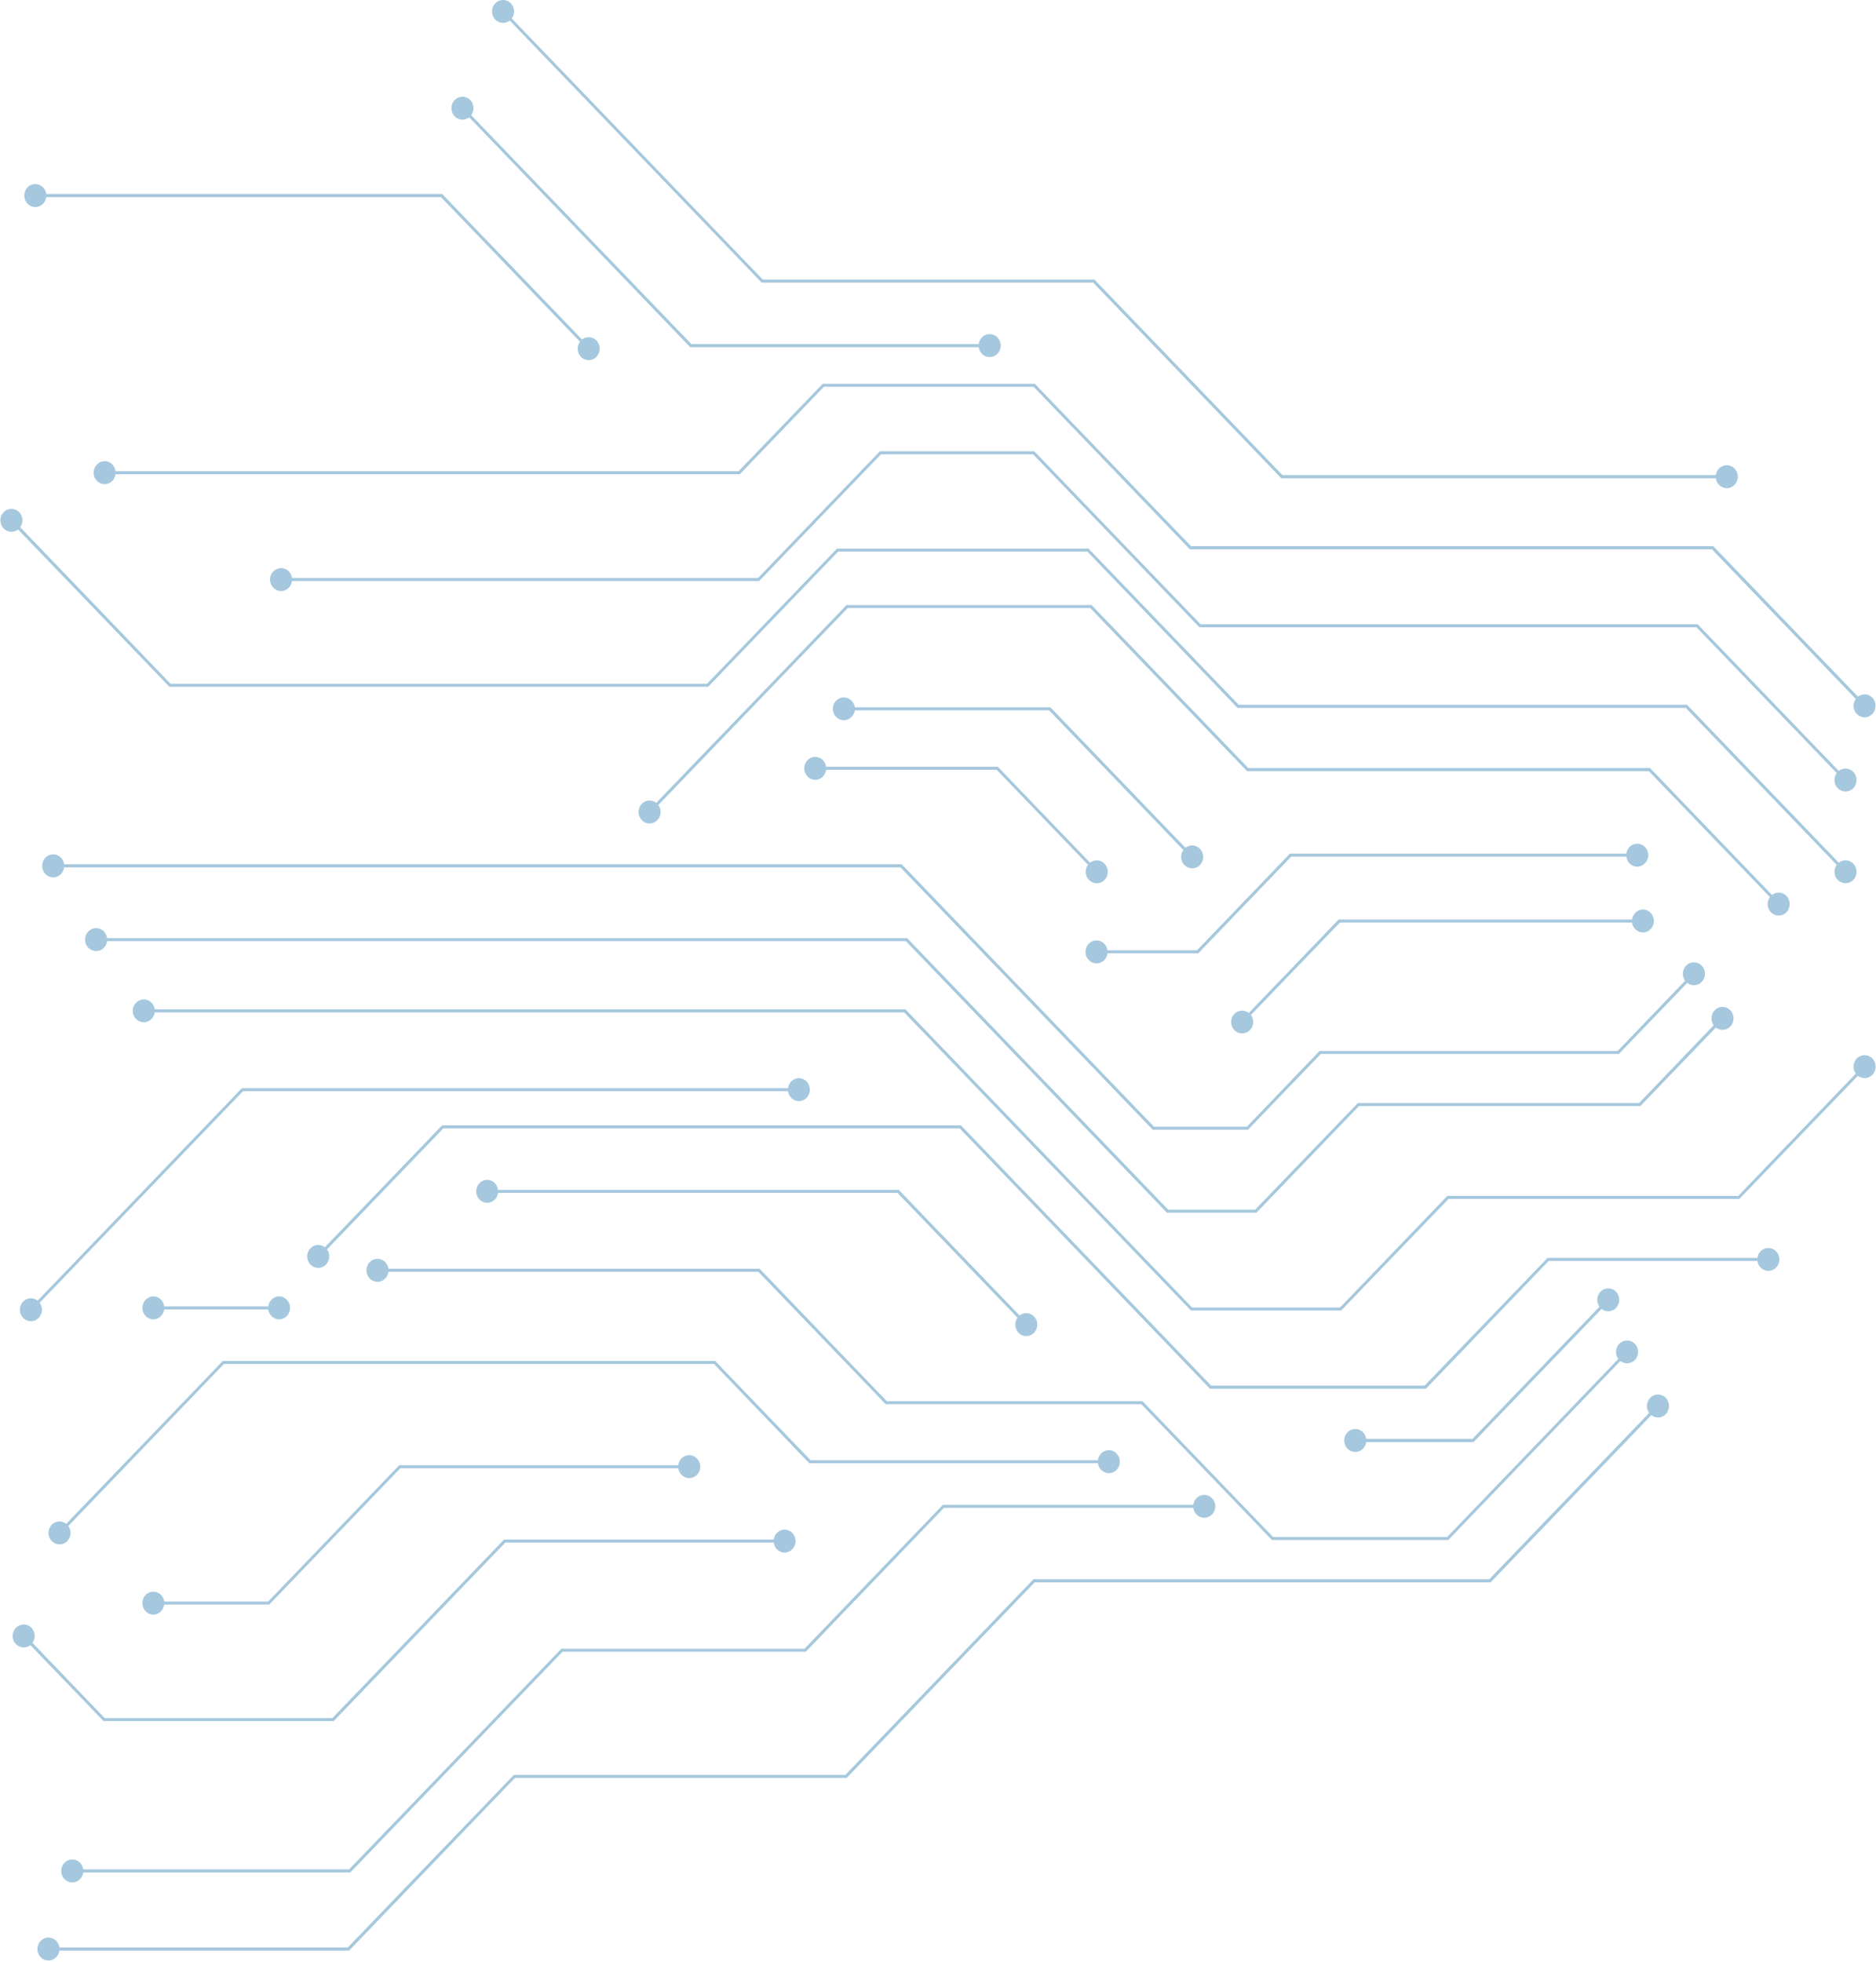 <svg width="588" height="615" viewBox="0 0 588 615" fill="none" xmlns="http://www.w3.org/2000/svg">
<g style="mix-blend-mode:color-dodge">
<path d="M541.383 149.933H401.592L342.626 88.585H238.722L157.219 3.791L157.852 3.131L239.084 87.643H343.033L401.955 148.944H541.383V149.933Z" fill="#A6C8DE"/>
<path d="M541.248 145.836C543.148 145.836 544.687 147.437 544.687 149.462C544.687 151.439 543.148 153.04 541.248 153.04C539.302 153.04 537.763 151.439 537.763 149.462C537.763 147.437 539.302 145.836 541.248 145.836Z" fill="#A6C8DE"/>
<path d="M160.115 1.059C158.757 -0.353 156.54 -0.353 155.227 1.059C153.87 2.425 153.87 4.732 155.227 6.144C156.54 7.51 158.757 7.51 160.115 6.144C161.473 4.732 161.473 2.425 160.115 1.059Z" fill="#A6C8DE"/>
</g>
<g style="mix-blend-mode:color-dodge">
<path d="M109.43 611.476H15.029V610.488H109.023L161.065 556.39H264.969L323.936 495.043H466.804L519.435 440.286L520.114 440.993L467.212 496.031H324.298L265.377 557.332H161.427L109.43 611.476Z" fill="#A6C8DE"/>
<path d="M517.218 438.215C518.575 436.802 520.748 436.802 522.105 438.215C523.463 439.627 523.463 441.887 522.105 443.3C520.748 444.712 518.575 444.712 517.218 443.3C515.86 441.887 515.86 439.627 517.218 438.215Z" fill="#A6C8DE"/>
<path d="M15.165 607.38C13.264 607.38 11.726 608.981 11.726 610.959C11.726 612.983 13.264 614.584 15.165 614.584C17.111 614.584 18.649 612.983 18.649 610.959C18.649 608.981 17.111 607.38 15.165 607.38Z" fill="#A6C8DE"/>
</g>
<g style="mix-blend-mode:color-dodge">
<path d="M584.194 221.732L536.587 172.202H372.946L323.981 121.26H258.226L231.888 148.661H32.633V147.72H231.481L257.864 120.318H324.343L373.309 171.214H536.994L584.873 221.026L584.194 221.732Z" fill="#A6C8DE"/>
<path d="M586.864 218.719C588.222 220.132 588.222 222.392 586.864 223.804C585.507 225.217 583.334 225.217 581.977 223.804C580.619 222.392 580.619 220.132 581.977 218.719C583.334 217.307 585.507 217.307 586.864 218.719Z" fill="#A6C8DE"/>
<path d="M32.814 144.565C30.913 144.565 29.329 146.213 29.329 148.191C29.329 150.168 30.913 151.769 32.814 151.769C34.715 151.769 36.253 150.168 36.253 148.191C36.253 146.213 34.715 144.565 32.814 144.565Z" fill="#A6C8DE"/>
</g>
<g style="mix-blend-mode:color-dodge">
<path d="M453.952 482.754H398.651L357.741 440.192H277.595L237.681 398.666H118.119V397.724H238.088L277.957 439.251H358.103L399.013 481.813H453.59L509.796 423.337L510.429 423.996L453.952 482.754Z" fill="#A6C8DE"/>
<path d="M507.533 421.266C508.891 419.853 511.063 419.853 512.421 421.266C513.778 422.631 513.778 424.938 512.421 426.351C511.063 427.716 508.891 427.716 507.533 426.351C506.175 424.938 506.175 422.631 507.533 421.266Z" fill="#A6C8DE"/>
<path d="M118.3 394.617C116.399 394.617 114.86 396.218 114.86 398.195C114.86 400.22 116.399 401.821 118.3 401.821C120.246 401.821 121.784 400.22 121.784 398.195C121.784 396.218 120.246 394.617 118.3 394.617Z" fill="#A6C8DE"/>
</g>
<g style="mix-blend-mode:color-dodge">
<path d="M578.221 244.991L531.744 196.638H375.933L323.8 142.399H276.147L237.953 182.136H87.934V181.195H237.591L275.785 141.458H324.162L376.295 195.696H532.106L578.9 244.332L578.221 244.991Z" fill="#A6C8DE"/>
<path d="M88.115 185.291C86.214 185.291 84.63 183.643 84.63 181.666C84.63 179.688 86.214 178.088 88.115 178.088C90.016 178.088 91.554 179.688 91.554 181.666C91.554 183.643 90.016 185.291 88.115 185.291Z" fill="#A6C8DE"/>
<path d="M576.003 247.062C577.361 248.475 579.533 248.475 580.891 247.062C582.248 245.697 582.248 243.39 580.891 241.977C579.533 240.565 577.361 240.565 576.003 241.977C574.645 243.39 574.645 245.697 576.003 247.062Z" fill="#A6C8DE"/>
</g>
<g style="mix-blend-mode:color-dodge">
<path d="M446.937 435.342H379.237L300.766 353.703H138.981L99.926 394.334L99.293 393.628L138.574 352.761H301.173L379.599 434.354H446.53L485.042 394.334H554.417V395.276H485.404L446.937 435.342Z" fill="#A6C8DE"/>
<path d="M554.236 391.227C556.182 391.227 557.72 392.828 557.72 394.805C557.72 396.783 556.182 398.383 554.236 398.383C552.335 398.383 550.796 396.783 550.796 394.805C550.796 392.828 552.335 391.227 554.236 391.227Z" fill="#A6C8DE"/>
<path d="M97.302 391.321C95.944 392.686 95.944 394.993 97.302 396.406C98.614 397.818 100.832 397.818 102.189 396.406C103.547 394.993 103.547 392.686 102.189 391.321C100.832 389.908 98.614 389.908 97.302 391.321Z" fill="#A6C8DE"/>
</g>
<g style="mix-blend-mode:color-dodge">
<path d="M461.871 452.056H424.627V451.068H461.509L503.868 406.999L504.546 407.658L461.871 452.056Z" fill="#A6C8DE"/>
<path d="M501.65 404.928C502.962 403.515 505.18 403.515 506.538 404.928C507.85 406.34 507.85 408.6 506.538 410.012C505.18 411.425 502.962 411.425 501.65 410.012C500.292 408.6 500.292 406.34 501.65 404.928Z" fill="#A6C8DE"/>
<path d="M424.763 447.96C422.862 447.96 421.323 449.561 421.323 451.586C421.323 453.563 422.862 455.164 424.763 455.164C426.709 455.164 428.247 453.563 428.247 451.586C428.247 449.561 426.709 447.96 424.763 447.96Z" fill="#A6C8DE"/>
</g>
<g style="mix-blend-mode:color-dodge">
<path d="M578.221 273.758L528.395 221.921H387.88L340.816 172.908H262.707L221.978 215.282H53.088L3.127 163.351L3.806 162.645L53.45 214.341H221.616L262.345 171.967H341.178L388.242 220.932H528.757L578.899 273.099L578.221 273.758Z" fill="#A6C8DE"/>
<path d="M580.891 270.744C582.248 272.157 582.248 274.464 580.891 275.829C579.533 277.242 577.361 277.242 576.003 275.829C574.645 274.464 574.645 272.157 576.003 270.744C577.361 269.332 579.533 269.332 580.891 270.744Z" fill="#A6C8DE"/>
<path d="M6.023 160.573C4.666 159.161 2.494 159.161 1.136 160.573C-0.222 161.985 -0.222 164.245 1.136 165.658C2.494 167.07 4.666 167.07 6.023 165.658C7.381 164.245 7.381 161.985 6.023 160.573Z" fill="#A6C8DE"/>
</g>
<g style="mix-blend-mode:color-dodge">
<path d="M557.313 283.88L516.81 241.742H390.867L341.721 190.611H265.694L203.785 255.019L203.152 254.313L265.331 189.67H342.128L391.229 240.753H517.172L557.947 283.221L557.313 283.88Z" fill="#A6C8DE"/>
<path d="M559.938 280.867C561.295 282.28 561.295 284.54 559.938 285.952C558.625 287.364 556.408 287.364 555.05 285.952C553.693 284.54 553.693 282.28 555.05 280.867C556.408 279.455 558.625 279.455 559.938 280.867Z" fill="#A6C8DE"/>
<path d="M201.161 252.006C199.803 253.418 199.803 255.678 201.161 257.091C202.473 258.503 204.69 258.503 206.048 257.091C207.406 255.678 207.406 253.418 206.048 252.006C204.69 250.594 202.473 250.594 201.161 252.006Z" fill="#A6C8DE"/>
</g>
<g style="mix-blend-mode:color-dodge">
<path d="M420.373 410.813H373.263L283.388 317.356H44.897V316.414H283.795L373.625 409.872H420.011L453.635 374.89H544.823L584.194 333.929L584.873 334.588L545.185 375.831H454.042L420.373 410.813Z" fill="#A6C8DE"/>
<path d="M581.977 331.81C583.334 330.444 585.507 330.444 586.864 331.81C588.222 333.222 588.222 335.529 586.864 336.942C585.507 338.307 583.334 338.307 581.977 336.942C580.619 335.529 580.619 333.222 581.977 331.81Z" fill="#A6C8DE"/>
<path d="M45.078 313.306C43.177 313.306 41.593 314.907 41.593 316.885C41.593 318.862 43.177 320.463 45.078 320.463C46.979 320.463 48.517 318.862 48.517 316.885C48.517 314.907 46.979 313.306 45.078 313.306Z" fill="#A6C8DE"/>
</g>
<g style="mix-blend-mode:color-dodge">
<path d="M375.571 298.853H343.531V297.911H375.164L404.308 267.59H513.326V268.532H404.715L375.571 298.853Z" fill="#A6C8DE"/>
<path d="M513.145 264.483C515.046 264.483 516.629 266.084 516.629 268.061C516.629 270.038 515.046 271.686 513.145 271.686C511.244 271.686 509.706 270.038 509.706 268.061C509.706 266.084 511.244 264.483 513.145 264.483Z" fill="#A6C8DE"/>
<path d="M343.712 294.803C341.766 294.803 340.228 296.404 340.228 298.382C340.228 300.406 341.766 302.007 343.712 302.007C345.613 302.007 347.151 300.406 347.151 298.382C347.151 296.404 345.613 294.803 343.712 294.803Z" fill="#A6C8DE"/>
</g>
<g style="mix-blend-mode:color-dodge">
<path d="M373.444 269.097L328.823 222.674H264.291V221.732H329.231L374.123 268.437L373.444 269.097Z" fill="#A6C8DE"/>
<path d="M376.114 266.083C377.472 267.496 377.472 269.756 376.114 271.168C374.757 272.581 372.584 272.581 371.227 271.168C369.869 269.756 369.869 267.496 371.227 266.083C372.584 264.671 374.757 264.671 376.114 266.083Z" fill="#A6C8DE"/>
<path d="M264.472 218.625C262.571 218.625 261.032 220.226 261.032 222.203C261.032 224.18 262.571 225.781 264.472 225.781C266.372 225.781 267.956 224.18 267.956 222.203C267.956 220.226 266.372 218.625 264.472 218.625Z" fill="#A6C8DE"/>
</g>
<g style="mix-blend-mode:color-dodge">
<path d="M343.576 273.758L312.396 241.318H255.33V240.377H312.758L344.21 273.099L343.576 273.758Z" fill="#A6C8DE"/>
<path d="M346.201 270.745C347.559 272.157 347.559 274.464 346.201 275.829C344.889 277.242 342.671 277.242 341.314 275.829C339.956 274.464 339.956 272.157 341.314 270.745C342.671 269.332 344.889 269.332 346.201 270.745Z" fill="#A6C8DE"/>
<path d="M255.511 237.269C253.61 237.269 252.072 238.87 252.072 240.847C252.072 242.825 253.61 244.473 255.511 244.473C257.412 244.473 258.95 242.825 258.95 240.847C258.95 238.87 257.412 237.269 255.511 237.269Z" fill="#A6C8DE"/>
</g>
<g style="mix-blend-mode:color-dodge">
<path d="M87.662 410.483H47.884V409.542H87.662V410.483Z" fill="#A6C8DE"/>
<path d="M87.481 406.387C89.382 406.387 90.921 408.035 90.921 410.012C90.921 411.99 89.382 413.591 87.481 413.591C85.581 413.591 84.042 411.99 84.042 410.012C84.042 408.035 85.581 406.387 87.481 406.387Z" fill="#A6C8DE"/>
<path d="M48.065 406.387C46.164 406.387 44.625 408.035 44.625 410.012C44.625 411.99 46.164 413.591 48.065 413.591C49.965 413.591 51.504 411.99 51.504 410.012C51.504 408.035 49.965 406.387 48.065 406.387Z" fill="#A6C8DE"/>
</g>
<g style="mix-blend-mode:color-dodge">
<path d="M321.447 415.709L281.306 373.948H152.512V373.006H281.713L322.126 415.05L321.447 415.709Z" fill="#A6C8DE"/>
<path d="M324.117 412.696C325.475 414.109 325.475 416.369 324.117 417.781C322.759 419.194 320.587 419.194 319.229 417.781C317.872 416.369 317.872 414.109 319.229 412.696C320.587 411.284 322.759 411.284 324.117 412.696Z" fill="#A6C8DE"/>
<path d="M152.693 369.852C150.792 369.852 149.254 371.5 149.254 373.477C149.254 375.454 150.792 377.055 152.693 377.055C154.594 377.055 156.132 375.454 156.132 373.477C156.132 371.5 154.594 369.852 152.693 369.852Z" fill="#A6C8DE"/>
</g>
<g style="mix-blend-mode:color-dodge">
<path d="M109.792 586.993H22.496V586.005H109.43L175.954 516.841H252.162L295.516 471.737H377.608V472.679H295.878L252.57 517.783H176.316L109.792 586.993Z" fill="#A6C8DE"/>
<path d="M377.427 468.63C379.373 468.63 380.911 470.23 380.911 472.208C380.911 474.185 379.373 475.786 377.427 475.786C375.526 475.786 373.987 474.185 373.987 472.208C373.987 470.23 375.526 468.63 377.427 468.63Z" fill="#A6C8DE"/>
<path d="M22.632 582.897C20.731 582.897 19.192 584.498 19.192 586.522C19.192 588.5 20.731 590.101 22.632 590.101C24.578 590.101 26.116 588.5 26.116 586.522C26.116 584.498 24.578 582.897 22.632 582.897Z" fill="#A6C8DE"/>
</g>
<g style="mix-blend-mode:color-dodge">
<path d="M18.876 481.012L18.197 480.353L69.832 426.633H224.15L254.063 457.754H347.74V458.695H253.656L223.788 427.574H70.194L18.876 481.012Z" fill="#A6C8DE"/>
<path d="M347.559 454.599C349.46 454.599 350.998 456.247 350.998 458.225C350.998 460.202 349.46 461.803 347.559 461.803C345.658 461.803 344.074 460.202 344.074 458.225C344.074 456.247 345.658 454.599 347.559 454.599Z" fill="#A6C8DE"/>
<path d="M16.206 477.999C14.848 479.411 14.848 481.671 16.206 483.084C17.563 484.496 19.736 484.496 21.093 483.084C22.451 481.671 22.451 479.411 21.093 477.999C19.736 476.586 17.563 476.586 16.206 477.999Z" fill="#A6C8DE"/>
</g>
<g style="mix-blend-mode:color-dodge">
<path d="M104.587 539.535H32.452L6.974 513.075L7.652 512.369L32.814 538.594H104.18L157.988 482.613H246.098V483.555H158.395L104.587 539.535Z" fill="#A6C8DE"/>
<path d="M245.917 479.506C247.818 479.506 249.356 481.107 249.356 483.084C249.356 485.061 247.818 486.709 245.917 486.709C244.016 486.709 242.478 485.061 242.478 483.084C242.478 481.107 244.016 479.506 245.917 479.506Z" fill="#A6C8DE"/>
<path d="M9.87 510.298C8.558 508.885 6.34 508.885 4.983 510.298C3.625 511.71 3.625 514.017 4.983 515.382C6.34 516.795 8.558 516.795 9.87 515.382C11.228 514.017 11.228 511.71 9.87 510.298Z" fill="#A6C8DE"/>
</g>
<g style="mix-blend-mode:color-dodge">
<path d="M84.404 502.999H47.884V502.058H84.042L125.133 459.307H216.185V460.249H125.495L84.404 502.999Z" fill="#A6C8DE"/>
<path d="M216.004 456.153C217.95 456.153 219.489 457.801 219.489 459.778C219.489 461.756 217.95 463.356 216.004 463.356C214.103 463.356 212.565 461.756 212.565 459.778C212.565 457.801 214.103 456.153 216.004 456.153Z" fill="#A6C8DE"/>
<path d="M48.065 498.95C46.164 498.95 44.625 500.551 44.625 502.528C44.625 504.506 46.164 506.154 48.065 506.154C49.965 506.154 51.504 504.506 51.504 502.528C51.504 500.551 49.965 498.95 48.065 498.95Z" fill="#A6C8DE"/>
</g>
<g style="mix-blend-mode:color-dodge">
<path d="M9.87 411.048L9.236 410.389L75.806 341.132H250.578V342.073H76.168L9.87 411.048Z" fill="#A6C8DE"/>
<path d="M250.397 337.977C252.298 337.977 253.837 339.625 253.837 341.603C253.837 343.58 252.298 345.181 250.397 345.181C248.497 345.181 246.958 343.58 246.958 341.603C246.958 339.625 248.497 337.977 250.397 337.977Z" fill="#A6C8DE"/>
<path d="M7.245 408.035C5.888 409.448 5.888 411.708 7.245 413.12C8.603 414.532 10.775 414.532 12.133 413.12C13.49 411.708 13.49 409.448 12.133 408.035C10.775 406.623 8.603 406.623 7.245 408.035Z" fill="#A6C8DE"/>
</g>
<g style="mix-blend-mode:color-dodge">
<path d="M393.809 380.162H365.751L283.931 295.038H29.963V294.096H284.338L366.158 379.22H393.401L425.577 345.792H513.733L539.664 318.767L540.343 319.473L514.14 346.734H425.939L393.809 380.162Z" fill="#A6C8DE"/>
<path d="M537.446 316.696C538.804 315.283 540.976 315.283 542.334 316.696C543.691 318.108 543.691 320.415 542.334 321.78C540.976 323.193 538.804 323.193 537.446 321.78C536.089 320.415 536.089 318.108 537.446 316.696Z" fill="#A6C8DE"/>
<path d="M30.144 290.942C28.198 290.942 26.659 292.543 26.659 294.567C26.659 296.545 28.198 298.145 30.144 298.145C32.045 298.145 33.583 296.545 33.583 294.567C33.583 292.543 32.045 290.942 30.144 290.942Z" fill="#A6C8DE"/>
</g>
<g style="mix-blend-mode:color-dodge">
<path d="M391.184 354.126H361.271L282.257 271.921H16.523V270.933H282.619L361.678 353.185H390.822L413.585 329.455H507.035L530.703 304.784L531.382 305.491L507.397 330.397H413.992L391.184 354.126Z" fill="#A6C8DE"/>
<path d="M528.486 302.713C529.798 301.301 532.016 301.301 533.373 302.713C534.731 304.125 534.731 306.385 533.373 307.798C532.016 309.21 529.798 309.21 528.486 307.798C527.128 306.385 527.128 304.125 528.486 302.713Z" fill="#A6C8DE"/>
<path d="M16.658 267.825C14.758 267.825 13.219 269.426 13.219 271.403C13.219 273.428 14.758 275.029 16.658 275.029C18.604 275.029 20.143 273.428 20.143 271.403C20.143 269.426 18.604 267.825 16.658 267.825Z" fill="#A6C8DE"/>
</g>
<g style="mix-blend-mode:color-dodge">
<path d="M389.51 320.84L388.876 320.181L419.559 288.259H515.136V289.201H419.966L389.51 320.84Z" fill="#A6C8DE"/>
<path d="M514.955 285.105C516.856 285.105 518.394 286.752 518.394 288.73C518.394 290.707 516.856 292.308 514.955 292.308C513.054 292.308 511.516 290.707 511.516 288.73C511.516 286.752 513.054 285.105 514.955 285.105Z" fill="#A6C8DE"/>
<path d="M386.885 317.826C385.527 319.239 385.527 321.546 386.885 322.911C388.243 324.324 390.415 324.324 391.772 322.911C393.13 321.546 393.13 319.239 391.772 317.826C390.415 316.461 388.243 316.461 386.885 317.826Z" fill="#A6C8DE"/>
</g>
<g style="mix-blend-mode:color-dodge">
<path d="M310.36 108.83H216.321L144.502 34.111L145.136 33.452L216.683 107.841H310.36V108.83Z" fill="#A6C8DE"/>
<path d="M310.179 104.734C312.079 104.734 313.663 106.334 313.663 108.359C313.663 110.336 312.079 111.937 310.179 111.937C308.278 111.937 306.739 110.336 306.739 108.359C306.739 106.334 308.278 104.734 310.179 104.734Z" fill="#A6C8DE"/>
<path d="M147.398 31.38C146.041 29.968 143.869 29.968 142.511 31.38C141.153 32.745 141.153 35.052 142.511 36.465C143.869 37.877 146.041 37.877 147.398 36.465C148.756 35.052 148.756 32.745 147.398 31.38Z" fill="#A6C8DE"/>
</g>
<g style="mix-blend-mode:color-dodge">
<path d="M184.326 109.772L138.212 61.795H10.911V60.807H138.574L184.959 109.066L184.326 109.772Z" fill="#A6C8DE"/>
<path d="M186.951 106.758C188.308 108.171 188.308 110.431 186.951 111.843C185.638 113.256 183.421 113.256 182.063 111.843C180.751 110.431 180.751 108.171 182.063 106.758C183.421 105.346 185.638 105.346 186.951 106.758Z" fill="#A6C8DE"/>
<path d="M11.047 57.699C9.146 57.699 7.607 59.3 7.607 61.277C7.607 63.302 9.146 64.903 11.047 64.903C12.993 64.903 14.531 63.302 14.531 61.277C14.531 59.3 12.993 57.699 11.047 57.699Z" fill="#A6C8DE"/>
</g>
</svg>
